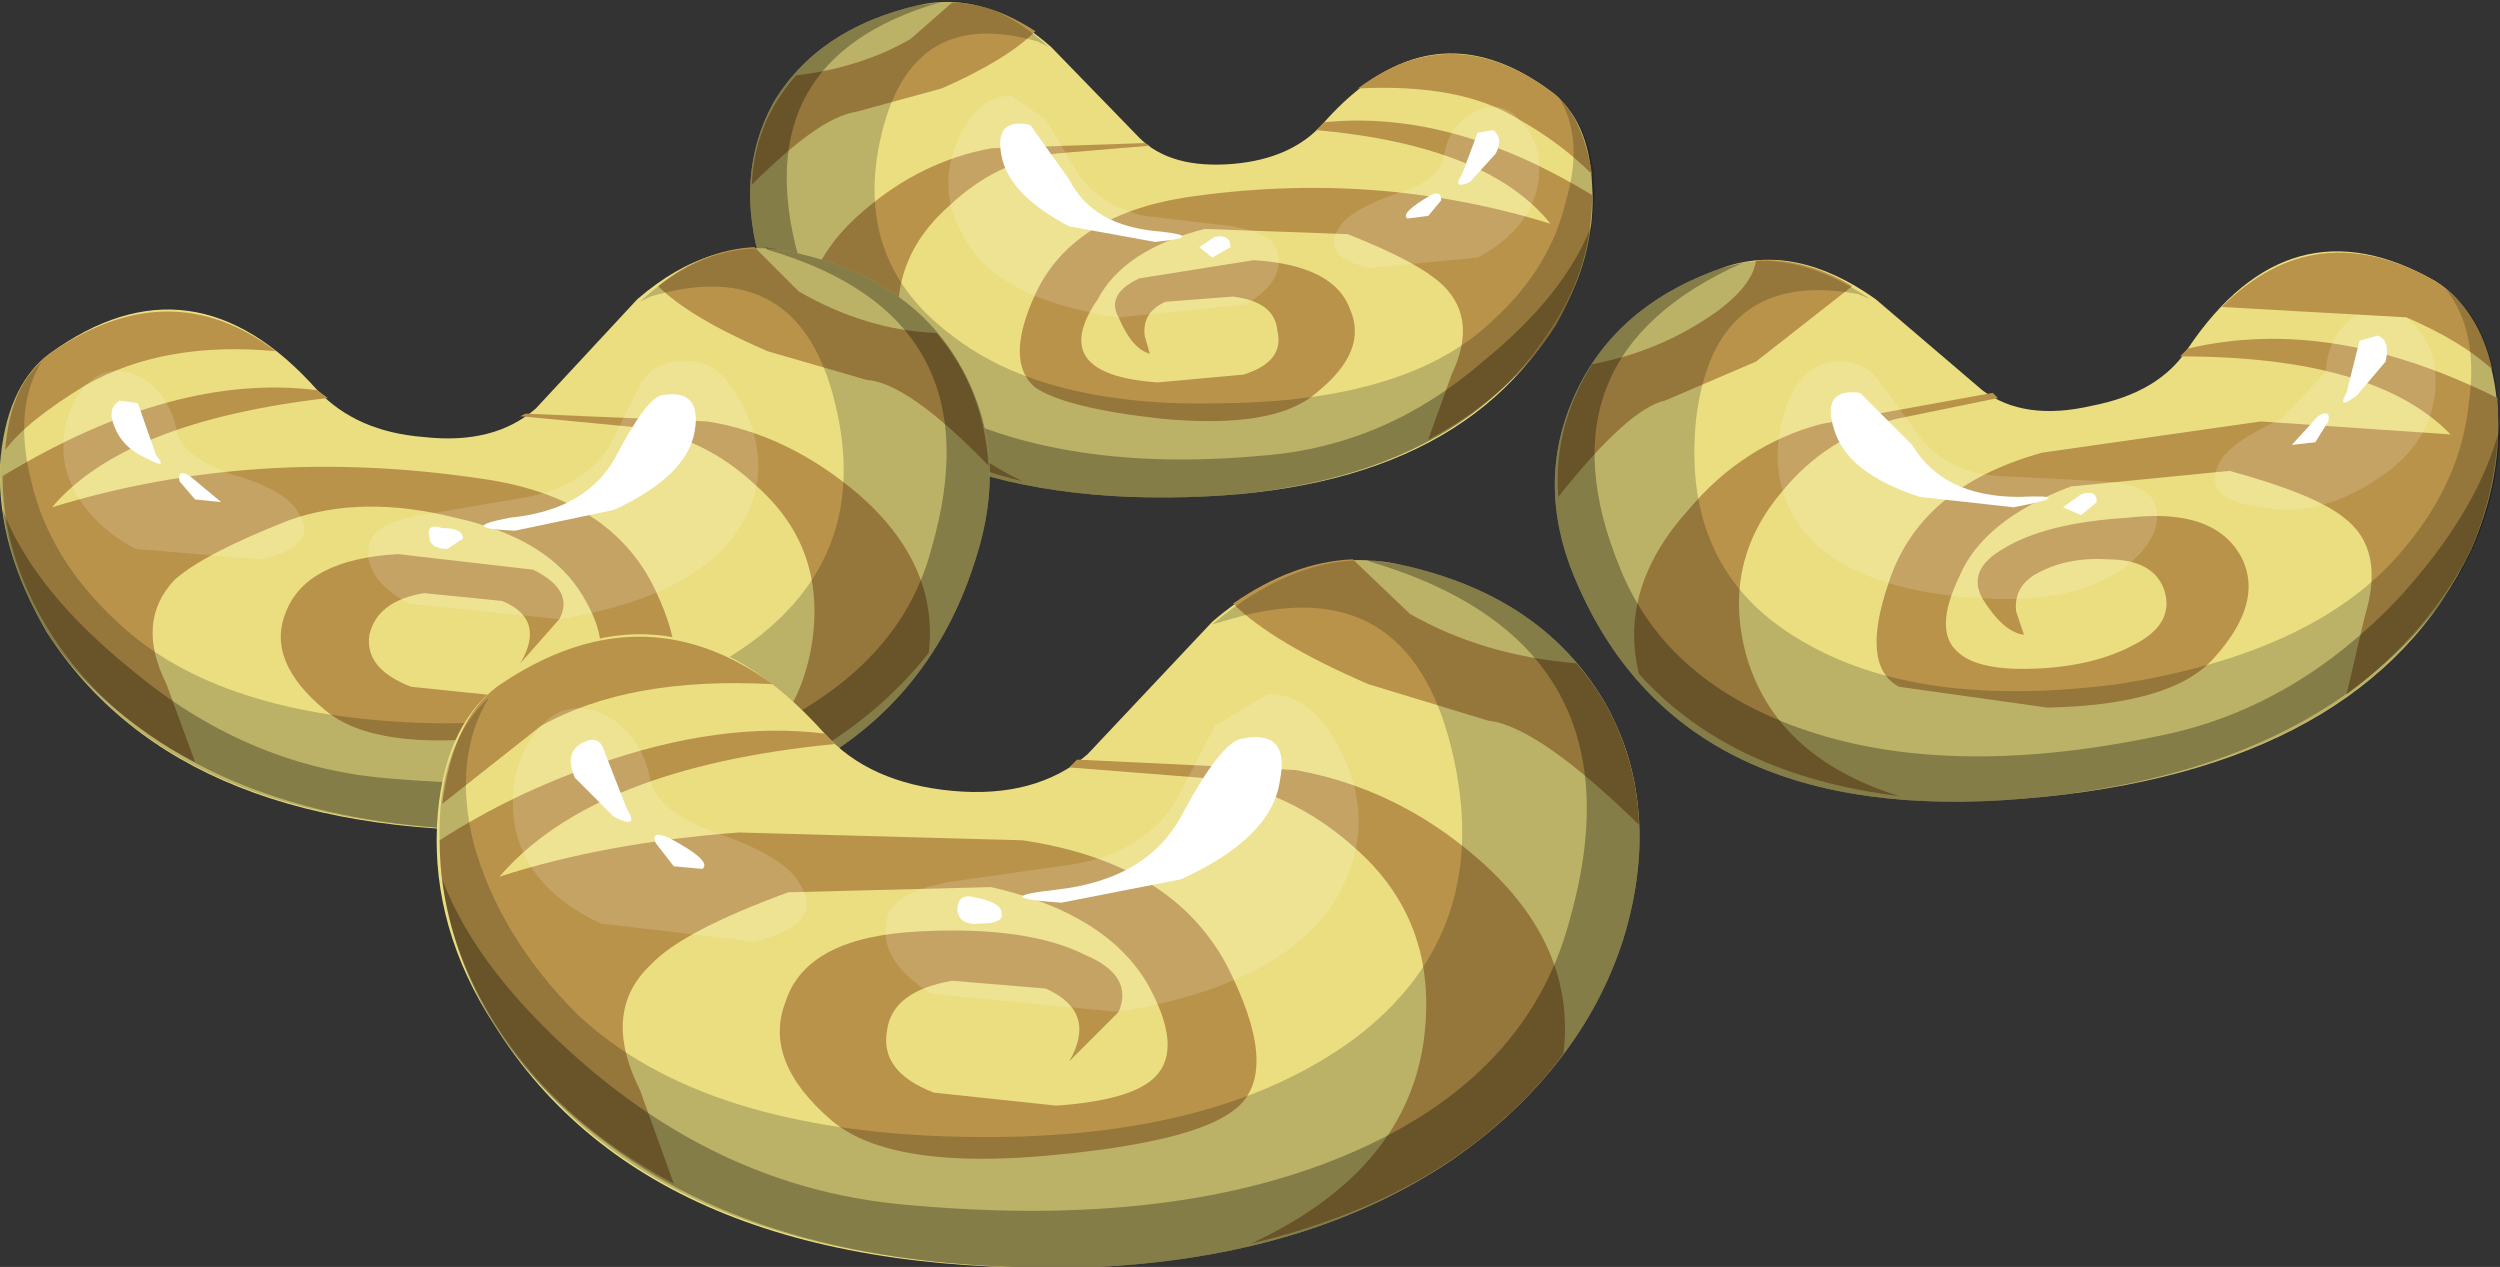<?xml version="1.0" encoding="UTF-8" standalone="no"?>
<svg xmlns:xlink="http://www.w3.org/1999/xlink" height="24.35px" width="48.05px" xmlns="http://www.w3.org/2000/svg">
  <rect width="100%" height="100%" fill="#333333" stroke="none"/>
  <g transform="matrix(1.0, 0.0, 0.0, 1.0, 0.0, 0.0)">
    <use height="24.35" transform="matrix(1.0, 0.0, 0.0, 1.0, 0.0, 0.0)" width="48.05" xlink:href="#shape0"/>
  </g>
  <defs>
    <g id="shape0" transform="matrix(1.0, 0.0, 0.0, 1.0, 0.0, 0.0)">
      <path d="M33.1 5.15 Q34.5 4.65 36.05 5.75 L38.1 7.5 Q38.9 8.1 40.2 7.8 41.5 7.55 42.05 6.7 44.0 3.8 46.8 5.4 47.7 5.95 47.95 7.4 48.2 8.95 47.5 10.55 45.5 14.8 38.9 15.35 32.4 15.9 30.35 11.3 29.5 9.45 30.2 7.75 30.95 5.9 33.1 5.15" fill="#ebde81" fill-rule="evenodd" stroke="none"/>
      <path d="M33.75 6.95 L32.0 7.7 Q31.3 7.85 29.95 9.55 29.85 8.2 30.6 7.0 31.95 6.75 33.05 5.95 33.7 5.45 33.75 5.0 34.7 4.95 35.6 5.5 L33.75 6.95" fill="#ba934a" fill-rule="evenodd" stroke="none"/>
      <path d="M36.5 15.3 Q33.25 14.9 31.5 12.95 31.1 11.3 32.45 9.8 33.5 8.55 35.0 8.15 L38.3 7.55 38.4 7.65 36.45 8.05 Q35.1 8.4 34.25 9.45 33.1 10.8 33.55 12.55 34.1 14.55 36.5 15.3" fill="#ba934a" fill-rule="evenodd" stroke="none"/>
      <path d="M42.05 6.7 Q44.8 6.05 48.0 7.65 48.1 9.1 47.5 10.55 46.7 12.15 45.1 13.35 L45.45 11.85 Q45.85 10.55 45.05 9.95 44.5 9.5 42.85 9.05 L39.8 9.35 Q38.1 10.0 37.65 11.1 37.15 12.15 37.65 12.55 38.05 12.9 39.15 12.85 40.25 12.8 41.0 12.4 41.8 12.0 41.6 11.35 41.4 10.75 40.5 10.75 39.7 10.7 39.1 11.05 38.7 11.3 38.75 11.75 L38.9 12.2 Q38.5 12.15 38.1 11.5 37.8 10.95 38.5 10.55 39.3 10.05 40.9 9.95 42.6 9.75 43.1 10.75 43.5 11.6 42.55 12.65 41.75 13.55 39.35 13.6 L36.5 13.2 Q35.75 12.8 36.3 11.2 36.9 9.35 39.25 8.7 L43.45 8.1 47.1 8.35 Q45.65 6.85 41.9 6.85 L42.05 6.7" fill="#ba934a" fill-rule="evenodd" stroke="none"/>
      <path d="M46.25 6.1 L42.7 5.9 Q44.5 4.1 46.8 5.4 47.65 5.95 47.9 7.1 47.3 6.55 46.25 6.1" fill="#ba934a" fill-rule="evenodd" stroke="none"/>
      <path d="M35.7 5.65 Q32.95 5.15 32.6 8.05 32.3 10.95 34.6 12.3 36.85 13.65 40.7 13.15 44.55 12.55 46.2 10.55 47.3 9.25 47.45 7.75 47.65 6.35 47.0 5.55 47.85 6.15 48.0 7.6 48.15 9.2 47.4 10.75 45.35 14.8 38.9 15.35 32.4 15.9 30.35 11.3 29.5 9.45 30.2 7.75 30.95 5.9 33.1 5.15 34.4 4.7 35.95 5.75 L35.7 5.65" fill="url(#gradient0)" fill-rule="evenodd" stroke="none"/>
      <path d="M33.5 5.05 Q29.45 6.85 31.15 10.95 32.05 13.15 34.75 14.05 37.6 15.0 41.7 14.1 44.15 13.55 46.1 11.5 47.65 9.8 48.05 8.2 48.0 10.75 46.0 12.6 43.5 14.95 38.9 15.35 32.4 15.9 30.35 11.3 29.5 9.45 30.2 7.75 30.95 5.9 33.1 5.15 L33.5 5.05" fill="url(#gradient1)" fill-rule="evenodd" stroke="none"/>
      <path d="M46.25 6.1 Q46.9 6.65 46.8 7.55 46.7 8.55 45.7 9.2 44.6 9.95 43.45 9.75 42.3 9.6 42.65 8.9 42.85 8.5 43.85 8.05 L44.7 7.15 Q44.75 6.4 45.3 6.05 L46.25 6.1" fill="url(#gradient2)" fill-rule="evenodd" stroke="none"/>
      <path d="M41.4 9.65 Q41.65 10.25 40.85 10.9 39.9 11.6 38.1 11.5 35.45 11.35 34.55 10.05 33.9 9.05 34.35 7.75 34.7 6.95 35.3 6.95 35.85 6.95 36.1 7.3 L36.9 8.4 Q37.45 9.1 38.45 9.15 L40.4 9.25 Q41.25 9.3 41.4 9.65" fill="url(#gradient3)" fill-rule="evenodd" stroke="none"/>
      <path d="M35.75 7.55 L36.75 8.55 Q37.35 9.55 38.8 9.55 40.0 9.5 38.7 9.75 L36.9 9.55 Q35.5 9.1 35.25 8.25 35.0 7.45 35.75 7.55" fill="#ffffff" fill-rule="evenodd" stroke="none"/>
      <path d="M45.85 6.95 L45.3 7.6 Q44.9 7.9 45.1 7.55 L45.35 6.55 45.7 6.45 Q45.95 6.55 45.85 6.95" fill="#ffffff" fill-rule="evenodd" stroke="none"/>
      <path d="M44.55 8.0 Q44.8 7.85 44.75 8.1 L44.5 8.5 44.05 8.55 44.55 8.0" fill="#ffffff" fill-rule="evenodd" stroke="none"/>
      <path d="M40.0 9.5 Q40.3 9.4 40.3 9.65 L40.0 9.9 39.65 9.75 40.0 9.5" fill="#ffffff" fill-rule="evenodd" stroke="none"/>
      <path d="M29.8 1.75 Q30.55 2.3 30.6 3.55 30.7 4.95 29.85 6.3 27.7 9.75 21.7 9.55 15.95 9.3 14.65 5.15 14.1 3.4 14.85 2.0 15.7 0.55 17.65 0.1 18.95 -0.2 20.2 0.9 L21.9 2.65 Q22.5 3.25 23.7 3.15 24.85 3.05 25.45 2.35 27.5 0.05 29.8 1.75" fill="#ebde81" fill-rule="evenodd" stroke="none"/>
      <path d="M16.45 2.15 Q15.75 2.25 14.45 3.55 14.5 2.35 15.3 1.45 16.55 1.3 17.5 0.75 L18.3 0.05 Q19.05 0.05 19.9 0.6 19.35 1.15 18.1 1.7 L16.45 2.15" fill="#ba934a" fill-rule="evenodd" stroke="none"/>
      <path d="M17.3 6.55 Q17.6 8.25 19.65 9.25 16.8 8.55 15.45 6.65 15.3 5.15 16.6 4.05 17.7 3.1 19.05 2.85 L22.0 2.75 22.1 2.8 20.3 2.95 Q19.15 3.1 18.25 3.95 17.05 5.0 17.3 6.55" fill="#ba934a" fill-rule="evenodd" stroke="none"/>
      <path d="M24.55 6.35 Q24.5 5.8 23.7 5.7 L22.4 5.8 Q21.95 6.0 22.0 6.45 L22.1 6.8 Q21.75 6.7 21.5 6.1 21.25 5.65 21.9 5.35 L24.1 5.0 Q25.65 5.1 25.95 5.95 26.3 6.75 25.3 7.55 24.5 8.25 22.35 8.05 20.5 7.85 19.9 7.45 19.3 6.95 19.9 5.65 20.6 4.15 22.75 3.8 26.4 3.25 29.8 4.3 28.6 2.8 25.3 2.5 L25.45 2.35 Q27.9 2.1 30.6 3.75 30.6 5.05 29.9 6.25 29.05 7.6 27.45 8.45 L27.9 7.2 Q28.4 6.15 27.75 5.5 27.3 5.05 25.9 4.5 L23.15 4.4 Q21.6 4.8 21.1 5.75 20.1 7.2 22.25 7.35 L23.9 7.2 Q24.7 6.95 24.55 6.35" fill="#ba934a" fill-rule="evenodd" stroke="none"/>
      <path d="M29.2 2.3 Q28.1 1.6 26.1 1.7 27.9 0.35 29.8 1.75 30.4 2.15 30.6 3.35 30.0 2.75 29.2 2.3" fill="#ba934a" fill-rule="evenodd" stroke="none"/>
      <path d="M29.75 6.4 Q27.55 9.75 21.7 9.55 15.95 9.3 14.65 5.15 14.1 3.4 14.85 2.0 15.7 0.55 17.65 0.1 18.9 -0.25 20.15 0.9 L19.95 0.8 Q17.55 0.1 16.95 2.55 16.35 5.0 18.3 6.45 20.1 7.85 23.55 7.75 27.1 7.7 28.7 6.15 29.8 5.15 30.1 3.85 30.45 2.65 29.95 1.85 30.65 2.5 30.65 3.75 30.6 5.15 29.75 6.4" fill="url(#gradient4)" fill-rule="evenodd" stroke="none"/>
      <path d="M30.6 4.3 Q30.3 6.45 28.3 7.95 25.9 9.7 21.7 9.55 15.95 9.3 14.65 5.15 14.1 3.4 14.85 2.0 15.7 0.55 17.65 0.1 L18.05 0.05 Q14.3 1.15 15.35 4.95 15.9 6.95 18.25 7.95 20.7 9.1 24.35 8.75 26.65 8.55 28.5 6.95 30.1 5.65 30.6 4.3" fill="url(#gradient5)" fill-rule="evenodd" stroke="none"/>
      <path d="M27.75 3.0 Q27.85 2.4 28.35 2.15 28.85 1.9 29.2 2.3 29.7 2.8 29.55 3.6 29.35 4.45 28.4 4.95 L26.35 5.15 Q25.35 4.95 25.75 4.35 26.0 4.0 26.9 3.7 27.7 3.45 27.75 3.0" fill="url(#gradient6)" fill-rule="evenodd" stroke="none"/>
      <path d="M24.55 4.85 Q24.7 5.4 23.95 5.85 L21.5 6.1 Q19.1 5.75 18.5 4.5 17.95 3.55 18.5 2.5 18.9 1.8 19.45 1.85 L20.1 2.3 20.7 3.3 Q21.1 3.95 22.0 4.15 L23.7 4.35 Q24.5 4.5 24.55 4.85" fill="url(#gradient7)" fill-rule="evenodd" stroke="none"/>
      <path d="M19.8 2.4 L20.55 3.45 Q21.0 4.35 22.3 4.45 23.2 4.55 22.2 4.65 L20.55 4.35 Q19.4 3.75 19.25 3.0 19.1 2.25 19.8 2.4" fill="#ffffff" fill-rule="evenodd" stroke="none"/>
      <path d="M28.4 2.55 L28.7 2.5 Q28.9 2.65 28.75 2.95 L28.25 3.5 Q27.9 3.65 28.1 3.35 L28.4 2.55" fill="#ffffff" fill-rule="evenodd" stroke="none"/>
      <path d="M27.5 3.75 Q27.7 3.65 27.7 3.85 L27.45 4.15 27.05 4.2 Q26.9 4.1 27.5 3.75" fill="#ffffff" fill-rule="evenodd" stroke="none"/>
      <path d="M23.35 4.55 Q23.65 4.5 23.65 4.75 L23.3 4.95 23.05 4.75 23.35 4.55" fill="#ffffff" fill-rule="evenodd" stroke="none"/>
      <path d="M18.5 7.1 Q19.4 8.75 18.75 10.75 17.2 15.7 10.45 15.95 3.5 16.2 0.9 12.15 -0.05 10.55 0.0 8.95 0.1 7.45 0.95 6.8 3.7 4.8 6.1 7.5 6.85 8.3 8.15 8.4 9.5 8.55 10.3 7.85 L12.25 5.75 Q13.7 4.5 15.25 4.85 17.55 5.35 18.5 7.1" fill="#ebde81" fill-rule="evenodd" stroke="none"/>
      <path d="M14.75 6.75 Q13.25 6.1 12.65 5.5 13.5 4.8 14.5 4.75 L15.35 5.6 Q16.65 6.35 18.0 6.4 18.9 7.45 19.0 8.95 17.45 7.35 16.65 7.3 L14.75 6.75" fill="#ba934a" fill-rule="evenodd" stroke="none"/>
      <path d="M16.5 9.5 Q18.05 10.85 17.85 12.55 16.1 14.75 12.9 15.55 15.25 14.5 15.6 12.4 15.9 10.55 14.55 9.35 13.5 8.35 12.1 8.2 L10.0 8.0 10.1 7.95 13.6 8.1 Q15.15 8.35 16.5 9.5" fill="#ba934a" fill-rule="evenodd" stroke="none"/>
      <path d="M7.65 10.65 L10.25 10.95 Q11.05 11.35 10.75 11.9 L10.0 12.75 Q10.5 11.9 9.65 11.55 L8.15 11.4 Q7.25 11.55 7.1 12.2 7.0 12.85 7.9 13.2 L9.85 13.4 11.35 12.95 Q11.8 12.45 11.2 11.45 10.55 10.35 8.75 9.95 6.95 9.5 5.55 10.0 3.9 10.65 3.35 11.15 2.6 11.95 3.2 13.15 L3.75 14.65 Q1.9 13.7 0.9 12.05 0.05 10.65 0.05 9.15 3.35 7.15 6.1 7.5 L6.3 7.65 Q2.4 8.1 1.0 9.75 4.9 8.55 9.25 9.2 11.75 9.55 12.6 11.35 13.35 12.95 12.6 13.45 11.9 13.95 9.7 14.15 7.2 14.45 6.25 13.65 5.1 12.7 5.5 11.75 5.9 10.75 7.65 10.65" fill="#ba934a" fill-rule="evenodd" stroke="none"/>
      <path d="M0.95 6.8 Q3.25 5.2 5.3 6.75 3.15 6.55 1.65 7.4 0.5 8.1 0.1 8.65 0.2 7.35 0.95 6.8" fill="#ba934a" fill-rule="evenodd" stroke="none"/>
      <path d="M15.25 4.85 Q17.55 5.35 18.5 7.1 19.4 8.75 18.75 10.75 17.2 15.7 10.45 15.95 3.6 16.15 1.0 12.3 0.05 10.8 0.0 9.15 0.0 7.7 0.8 6.95 0.25 7.85 0.6 9.25 0.95 10.75 2.25 11.95 4.2 13.8 8.3 13.9 12.3 13.95 14.5 12.3 16.75 10.6 16.05 7.75 15.35 4.85 12.5 5.7 L12.3 5.8 Q13.7 4.5 15.25 4.85" fill="url(#gradient8)" fill-rule="evenodd" stroke="none"/>
      <path d="M15.25 4.85 Q17.55 5.35 18.5 7.1 19.4 8.75 18.75 10.75 17.2 15.7 10.45 15.95 5.55 16.1 2.7 14.0 0.4 12.35 0.05 9.8 0.65 11.35 2.5 12.85 4.7 14.7 7.35 14.95 11.7 15.35 14.55 14.1 17.3 12.85 17.9 10.55 19.2 6.1 14.75 4.8 L14.7 4.75 15.25 4.85" fill="url(#gradient9)" fill-rule="evenodd" stroke="none"/>
      <path d="M3.4 8.3 Q3.5 8.75 4.4 9.1 5.45 9.4 5.7 9.8 6.2 10.5 5.0 10.75 L2.6 10.55 Q1.5 9.95 1.25 8.95 1.1 8.05 1.65 7.4 2.1 6.95 2.7 7.25 3.25 7.55 3.4 8.3" fill="url(#gradient10)" fill-rule="evenodd" stroke="none"/>
      <path d="M7.1 10.45 Q7.2 10.05 8.1 9.9 L10.15 9.55 Q11.2 9.35 11.7 8.6 L12.3 7.4 Q12.55 6.95 13.1 6.95 13.75 6.85 14.2 7.65 14.9 8.9 14.3 10.0 13.5 11.45 10.75 11.9 L7.85 11.6 Q6.95 11.1 7.1 10.45" fill="url(#gradient11)" fill-rule="evenodd" stroke="none"/>
      <path d="M12.7 7.6 Q13.5 7.45 13.35 8.3 13.2 9.15 11.8 9.8 L9.9 10.2 Q8.75 10.15 9.8 9.95 11.3 9.8 11.85 8.75 12.4 7.7 12.7 7.6" fill="#ffffff" fill-rule="evenodd" stroke="none"/>
      <path d="M2.65 7.75 L3.0 8.75 Q3.25 9.05 2.8 8.8 2.35 8.6 2.2 8.2 2.05 7.85 2.3 7.7 L2.65 7.75" fill="#ffffff" fill-rule="evenodd" stroke="none"/>
      <path d="M3.65 9.15 L4.25 9.65 3.75 9.6 3.45 9.25 Q3.4 9.0 3.65 9.15" fill="#ffffff" fill-rule="evenodd" stroke="none"/>
      <path d="M8.5 10.15 Q8.9 10.15 8.9 10.35 L8.6 10.55 Q8.25 10.55 8.25 10.3 8.2 10.05 8.5 10.15" fill="#ffffff" fill-rule="evenodd" stroke="none"/>
      <path d="M27.9 22.3 Q25.15 24.15 21.1 24.35 12.6 24.65 9.5 19.7 8.3 17.85 8.4 15.85 8.5 14.0 9.55 13.2 12.9 10.8 15.85 14.1 16.7 15.05 18.3 15.2 19.9 15.35 20.9 14.5 L23.3 11.95 Q25.05 10.45 26.9 10.85 29.7 11.45 30.9 13.6 31.95 15.6 31.2 18.05 30.4 20.55 27.9 22.3" fill="#ebde81" fill-rule="evenodd" stroke="none"/>
      <path d="M28.6 13.85 L26.3 13.15 Q24.45 12.35 23.7 11.6 24.85 10.8 26.0 10.75 L27.1 11.8 Q28.5 12.6 30.3 12.75 31.45 14.1 31.5 15.85 29.55 13.95 28.6 13.85" fill="#ba934a" fill-rule="evenodd" stroke="none"/>
      <path d="M30.05 20.25 Q28.05 22.95 24.05 23.9 26.95 22.55 27.35 20.1 27.7 17.8 26.1 16.35 24.8 15.15 23.1 14.95 L20.55 14.75 20.7 14.6 24.9 14.8 Q26.85 15.15 28.4 16.5 30.3 18.15 30.05 20.25" fill="#ba934a" fill-rule="evenodd" stroke="none"/>
      <path d="M23.7 18.8 Q24.6 20.7 23.7 21.35 22.9 21.95 20.25 22.2 17.15 22.5 16.0 21.55 14.65 20.4 15.1 19.25 15.5 18.0 17.7 17.9 19.75 17.8 20.85 18.35 21.8 18.75 21.5 19.45 L20.55 20.4 Q21.1 19.45 20.1 19.0 L18.3 18.85 Q17.15 19.05 17.05 19.8 16.9 20.6 17.95 21.0 L20.3 21.25 Q21.75 21.15 22.2 20.7 22.75 20.15 22.05 18.9 21.25 17.55 19.05 17.05 L15.15 17.15 Q13.1 17.9 12.5 18.55 11.55 19.45 12.3 20.95 L12.95 22.75 Q10.7 21.55 9.5 19.65 8.45 17.95 8.45 16.15 9.85 15.25 11.45 14.7 13.85 13.85 15.85 14.1 L16.05 14.3 Q11.4 14.75 9.6 16.85 11.6 16.2 14.2 16.0 L19.65 16.15 Q22.7 16.6 23.7 18.8" fill="#ba934a" fill-rule="evenodd" stroke="none"/>
      <path d="M10.4 13.95 L8.5 15.45 Q8.7 13.85 9.55 13.2 12.3 11.3 14.85 13.15 12.1 13.0 10.4 13.95" fill="#ba934a" fill-rule="evenodd" stroke="none"/>
      <path d="M26.9 10.85 Q29.7 11.45 30.9 13.6 31.95 15.6 31.2 18.05 30.4 20.55 27.9 22.3 25.15 24.15 21.1 24.35 12.8 24.6 9.65 19.9 8.45 18.1 8.45 16.15 8.4 14.35 9.4 13.4 8.7 14.55 9.1 16.2 9.6 18.0 11.1 19.5 13.5 21.75 18.5 21.85 23.35 21.95 26.05 19.95 28.75 17.9 27.9 14.4 27.05 10.9 23.65 11.9 L23.3 12.0 Q25.15 10.45 26.9 10.85" fill="url(#gradient12)" fill-rule="evenodd" stroke="none"/>
      <path d="M26.9 10.85 Q29.7 11.45 30.9 13.6 31.95 15.6 31.2 18.05 30.4 20.55 27.9 22.3 25.15 24.15 21.1 24.35 15.1 24.55 11.7 22.0 8.9 19.95 8.5 16.9 9.2 18.75 11.4 20.6 14.1 22.85 17.35 23.15 22.65 23.65 26.1 22.1 29.35 20.65 30.15 17.75 31.7 12.4 26.35 10.8 L26.25 10.75 26.9 10.85" fill="url(#gradient13)" fill-rule="evenodd" stroke="none"/>
      <path d="M12.5 15.0 Q12.65 15.6 13.75 16.0 15.05 16.45 15.35 16.95 15.9 17.75 14.5 18.1 L11.55 17.75 Q10.15 17.1 9.9 15.9 9.7 14.75 10.4 13.95 10.9 13.4 11.65 13.75 12.35 14.15 12.5 15.0" fill="url(#gradient14)" fill-rule="evenodd" stroke="none"/>
      <path d="M25.75 17.15 Q24.8 18.9 21.5 19.45 L17.9 19.1 Q16.85 18.45 17.05 17.65 17.15 17.15 18.25 16.95 L20.7 16.6 Q22.0 16.35 22.6 15.4 L23.35 13.95 24.35 13.35 Q25.15 13.3 25.7 14.3 26.5 15.75 25.75 17.15" fill="url(#gradient15)" fill-rule="evenodd" stroke="none"/>
      <path d="M23.85 14.2 Q24.8 14.0 24.6 15.0 24.45 16.1 22.7 16.9 L20.4 17.35 Q18.95 17.25 20.3 17.1 22.1 16.9 22.75 15.6 23.45 14.3 23.85 14.2" fill="#ffffff" fill-rule="evenodd" stroke="none"/>
      <path d="M11.6 14.4 L12.05 15.55 Q12.3 15.95 11.8 15.7 L11.05 14.95 Q10.85 14.5 11.15 14.3 11.5 14.1 11.6 14.4" fill="#ffffff" fill-rule="evenodd" stroke="none"/>
      <path d="M12.85 16.1 Q13.7 16.55 13.5 16.7 L12.95 16.65 12.6 16.2 Q12.5 15.95 12.85 16.1" fill="#ffffff" fill-rule="evenodd" stroke="none"/>
      <path d="M18.75 17.25 Q19.25 17.35 19.25 17.55 19.3 17.75 18.85 17.75 18.45 17.8 18.4 17.5 18.4 17.15 18.75 17.25" fill="#ffffff" fill-rule="evenodd" stroke="none"/>
    </g>
    <linearGradient gradientTransform="matrix(-0.011, 0.001, -0.001, -0.011, 39.1, 9.85)" gradientUnits="userSpaceOnUse" id="gradient0" spreadMethod="pad" x1="-819.2" x2="819.2">
      <stop offset="0.302" stop-color="#000000" stop-opacity="0.2"/>
      <stop offset="0.435" stop-color="#000000" stop-opacity="0.2"/>
    </linearGradient>
    <linearGradient gradientTransform="matrix(-0.011, 0.001, -0.001, -0.011, 39.1, 9.85)" gradientUnits="userSpaceOnUse" id="gradient1" spreadMethod="pad" x1="-819.2" x2="819.2">
      <stop offset="0.557" stop-color="#000000" stop-opacity="0.298"/>
      <stop offset="0.753" stop-color="#000000" stop-opacity="0.298"/>
    </linearGradient>
    <linearGradient gradientTransform="matrix(-0.003, 3.0E-4, -3.0E-4, -0.003, 44.65, 7.85)" gradientUnits="userSpaceOnUse" id="gradient2" spreadMethod="pad" x1="-819.2" x2="819.2">
      <stop offset="0.012" stop-color="#ffffff" stop-opacity="0.145"/>
      <stop offset="0.11" stop-color="#ffffff" stop-opacity="0.145"/>
    </linearGradient>
    <linearGradient gradientTransform="matrix(-0.004, 5.0E-4, -5.0E-4, -0.004, 37.75, 9.15)" gradientUnits="userSpaceOnUse" id="gradient3" spreadMethod="pad" x1="-819.2" x2="819.2">
      <stop offset="0.012" stop-color="#ffffff" stop-opacity="0.145"/>
      <stop offset="0.11" stop-color="#ffffff" stop-opacity="0.145"/>
    </linearGradient>
    <linearGradient gradientTransform="matrix(-0.01, 0.0, 0.0, -0.01, 22.5, 4.75)" gradientUnits="userSpaceOnUse" id="gradient4" spreadMethod="pad" x1="-819.2" x2="819.2">
      <stop offset="0.302" stop-color="#000000" stop-opacity="0.2"/>
      <stop offset="0.435" stop-color="#000000" stop-opacity="0.2"/>
    </linearGradient>
    <linearGradient gradientTransform="matrix(-0.01, 0.0, 0.0, -0.01, 22.5, 4.75)" gradientUnits="userSpaceOnUse" id="gradient5" spreadMethod="pad" x1="-819.2" x2="819.2">
      <stop offset="0.557" stop-color="#000000" stop-opacity="0.298"/>
      <stop offset="0.753" stop-color="#000000" stop-opacity="0.298"/>
    </linearGradient>
    <linearGradient gradientTransform="matrix(-0.002, 0.0, 0.0, -0.002, 27.65, 3.65)" gradientUnits="userSpaceOnUse" id="gradient6" spreadMethod="pad" x1="-819.2" x2="819.2">
      <stop offset="0.012" stop-color="#ffffff" stop-opacity="0.145"/>
      <stop offset="0.11" stop-color="#ffffff" stop-opacity="0.145"/>
    </linearGradient>
    <linearGradient gradientTransform="matrix(-0.004, 0.0, 0.0, -0.004, 21.4, 4.0)" gradientUnits="userSpaceOnUse" id="gradient7" spreadMethod="pad" x1="-819.2" x2="819.2">
      <stop offset="0.012" stop-color="#ffffff" stop-opacity="0.145"/>
      <stop offset="0.11" stop-color="#ffffff" stop-opacity="0.145"/>
    </linearGradient>
    <linearGradient gradientTransform="matrix(0.012, 0.0, 0.0, -0.012, 9.5, 10.35)" gradientUnits="userSpaceOnUse" id="gradient8" spreadMethod="pad" x1="-819.2" x2="819.2">
      <stop offset="0.302" stop-color="#000000" stop-opacity="0.2"/>
      <stop offset="0.435" stop-color="#000000" stop-opacity="0.2"/>
    </linearGradient>
    <linearGradient gradientTransform="matrix(0.012, 0.0, 0.0, -0.012, 9.5, 10.35)" gradientUnits="userSpaceOnUse" id="gradient9" spreadMethod="pad" x1="-819.2" x2="819.2">
      <stop offset="0.557" stop-color="#000000" stop-opacity="0.298"/>
      <stop offset="0.753" stop-color="#000000" stop-opacity="0.298"/>
    </linearGradient>
    <linearGradient gradientTransform="matrix(0.003, 0.0, 0.0, -0.003, 3.5, 9.0)" gradientUnits="userSpaceOnUse" id="gradient10" spreadMethod="pad" x1="-819.2" x2="819.2">
      <stop offset="0.012" stop-color="#ffffff" stop-opacity="0.145"/>
      <stop offset="0.11" stop-color="#ffffff" stop-opacity="0.145"/>
    </linearGradient>
    <linearGradient gradientTransform="matrix(0.004, 0.0, 0.0, -0.004, 10.85, 9.45)" gradientUnits="userSpaceOnUse" id="gradient11" spreadMethod="pad" x1="-819.2" x2="819.2">
      <stop offset="0.012" stop-color="#ffffff" stop-opacity="0.145"/>
      <stop offset="0.11" stop-color="#ffffff" stop-opacity="0.145"/>
    </linearGradient>
    <linearGradient gradientTransform="matrix(0.014, 0.0, 0.0, -0.014, 19.95, 17.55)" gradientUnits="userSpaceOnUse" id="gradient12" spreadMethod="pad" x1="-819.2" x2="819.2">
      <stop offset="0.302" stop-color="#000000" stop-opacity="0.2"/>
      <stop offset="0.435" stop-color="#000000" stop-opacity="0.2"/>
    </linearGradient>
    <linearGradient gradientTransform="matrix(0.014, 0.0, 0.0, -0.014, 20.0, 17.55)" gradientUnits="userSpaceOnUse" id="gradient13" spreadMethod="pad" x1="-819.2" x2="819.2">
      <stop offset="0.557" stop-color="#000000" stop-opacity="0.298"/>
      <stop offset="0.753" stop-color="#000000" stop-opacity="0.298"/>
    </linearGradient>
    <linearGradient gradientTransform="matrix(0.003, 0.0, 0.0, -0.003, 12.7, 15.95)" gradientUnits="userSpaceOnUse" id="gradient14" spreadMethod="pad" x1="-819.2" x2="819.2">
      <stop offset="0.012" stop-color="#ffffff" stop-opacity="0.145"/>
      <stop offset="0.11" stop-color="#ffffff" stop-opacity="0.145"/>
    </linearGradient>
    <linearGradient gradientTransform="matrix(0.005, 0.0, 0.0, -0.005, 21.55, 16.45)" gradientUnits="userSpaceOnUse" id="gradient15" spreadMethod="pad" x1="-819.2" x2="819.2">
      <stop offset="0.012" stop-color="#ffffff" stop-opacity="0.145"/>
      <stop offset="0.11" stop-color="#ffffff" stop-opacity="0.145"/>
    </linearGradient>
  </defs>
</svg>
